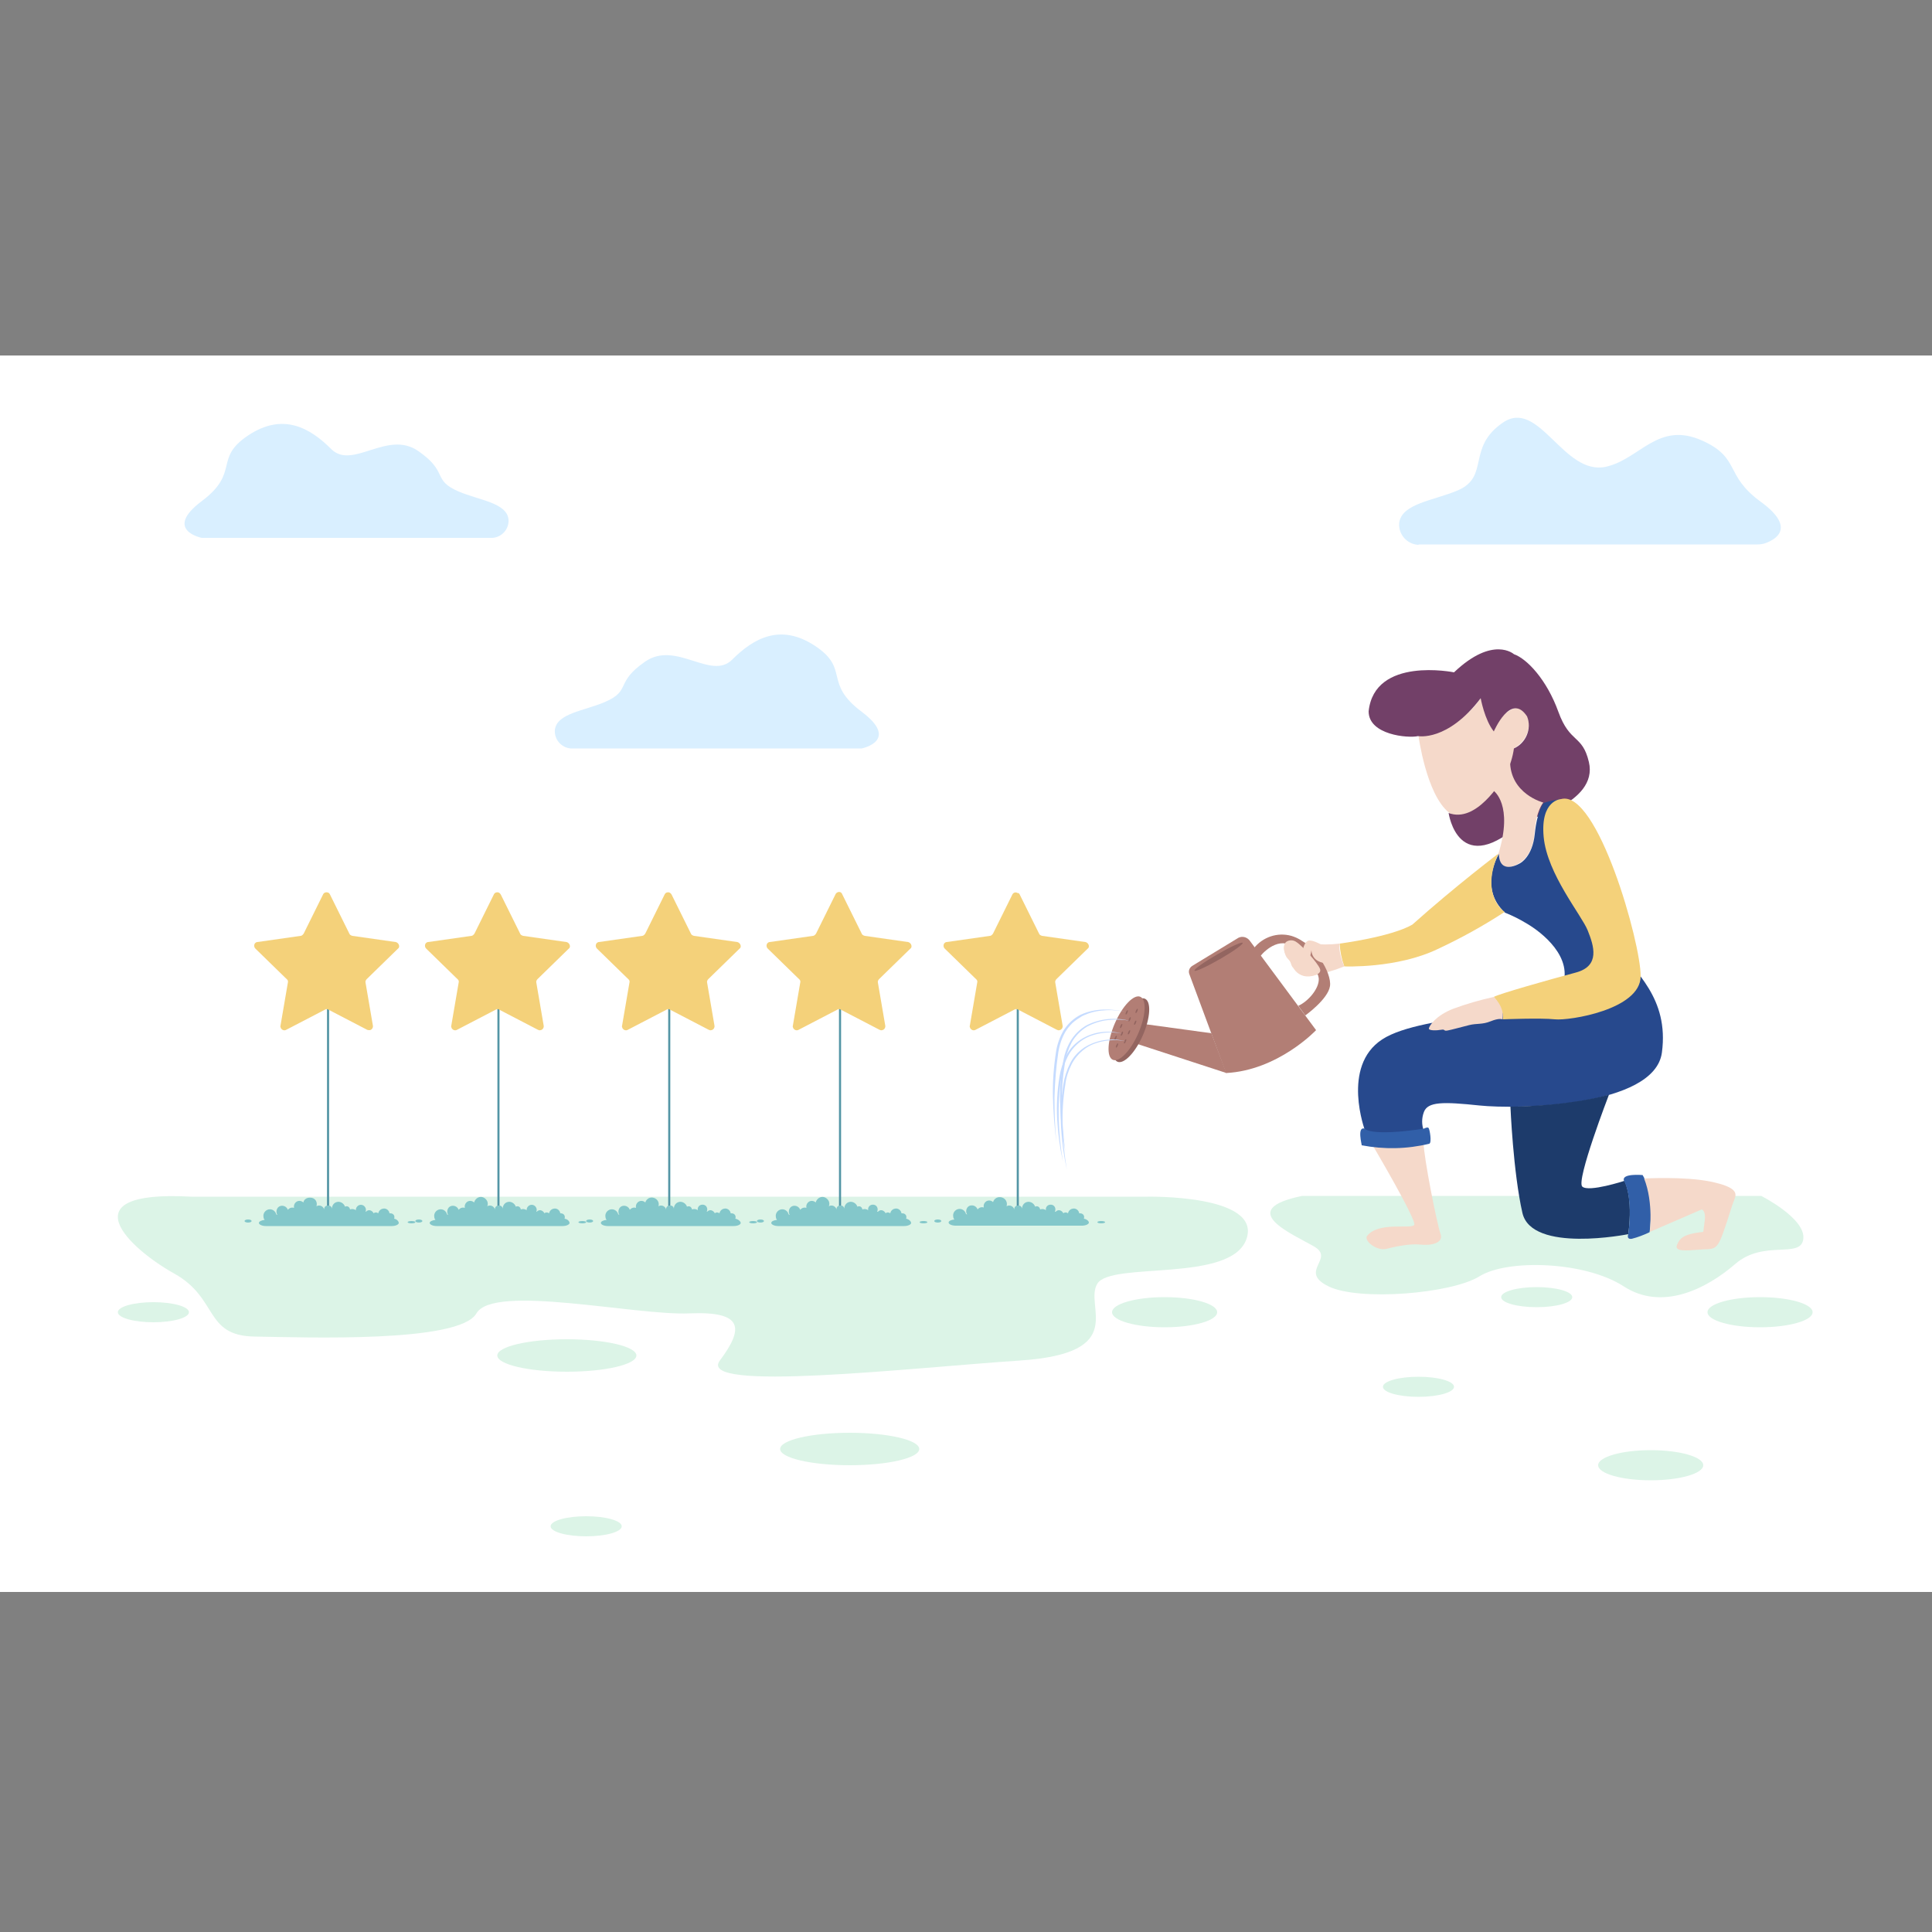 <?xml version="1.0" encoding="utf-8"?>
<!-- Generator: Adobe Illustrator 21.1.0, SVG Export Plug-In . SVG Version: 6.00 Build 0)  -->
<svg version="1.1" id="Layer_1" xmlns="http://www.w3.org/2000/svg" xmlns:xlink="http://www.w3.org/1999/xlink" x="0px" y="0px"
	 viewBox="0 0 500 500" style="enable-background:new 0 0 500 500;" xml:space="preserve">
<rect x="0" y="0" width="500" height="500" fill="#808080" stroke="none"/>
<style type="text/css">
	.st0{fill:#FFFFFF;}
	.st1{fill:#DCF4E7;}
	.st2{fill:none;stroke:#5395A5;stroke-width:0.544;stroke-miterlimit:10;}
	.st3{fill:#83C7CA;}
	.st4{fill:#F4D17A;}
	.st5{fill:#F5D9CA;}
	.st6{fill:#724068;}
	.st7{fill:#27498D;}
	.st8{fill:#1D3B6B;}
	.st9{fill:#315FA8;}
	.st10{fill:#B27E75;}
	.st11{fill:#936560;}
	.st12{fill:#C5DBFF;}
	.st13{fill:#D9EFFF;}
</style>
<title>Artboard 1</title>
<g id="BACKGROUND">
	<rect y="92" class="st0" width="500" height="320"/>
	<rect y="92" class="st0" width="500" height="320"/>
</g>
<g id="OBJECTS">
	<path class="st1" d="M49.5,309.7H297c0,0,29.5-0.6,25.6,10.9s-35,5.8-38.6,11.6s8.5,18-20,19.9s-83.9,8.3-77.7,0s6.2-12.8-7.9-12.2
		s-50.7-7.7-55.1,0s-44.3,6.2-57.4,6s-9.3-9.9-20.8-16.3S17,307.9,49.5,309.7z"/>
	<line class="st2" x1="84.9" y1="258" x2="84.9" y2="313.1"/>
	<path class="st3" d="M102,315.4c0.2-0.5,0-1.1-0.5-1.3c-0.2-0.1-0.5-0.1-0.7-0.1c-0.1-0.8-0.9-1.4-1.7-1.2
		c-0.6,0.1-1.1,0.6-1.2,1.2c-0.4-0.3-0.9-0.3-1.2,0c-0.3-0.6-1-1-1.6-0.7c-0.2,0.1-0.3,0.2-0.4,0.3h-0.1c0.1-0.2,0.1-0.4,0.1-0.5
		c0-0.7-0.6-1.3-1.3-1.3s-1.3,0.6-1.3,1.3c0,0,0,0,0,0c0,0,0,0.1,0,0.1c-0.4-0.3-1-0.4-1.5-0.2c-0.1-0.5-0.5-0.9-1-0.8
		c-0.1,0-0.2,0-0.3,0.1c-0.3-0.9-1.3-1.5-2.2-1.2c-0.7,0.2-1.2,0.9-1.2,1.7c0,0,0,0.1,0,0.1l0,0c0-0.6-0.5-1-1.1-0.9
		c-0.6,0-1,0.5-0.9,1.1l0,0c-0.1-0.7-0.8-1.2-1.5-1.1c-0.2,0-0.3,0.1-0.5,0.2c0.3-1-0.2-2-1.2-2.2s-2,0.2-2.2,1.2
		c-0.5-0.5-1.4-0.6-2,0c-0.4,0.4-0.5,0.9-0.4,1.4c-0.6-0.2-1.2,0-1.6,0.5c-0.3-0.8-1.1-1.2-1.9-1s-1.2,1.1-1,1.9
		c0,0.1,0.1,0.2,0.2,0.4c-0.1,0-0.2-0.1-0.3-0.1c-0.2-0.9-1.1-1.5-2-1.3c-0.9,0.2-1.5,1.1-1.3,2c0,0.2,0.1,0.5,0.3,0.7
		c-0.8,0.1-1.5,0.4-1.5,0.8s0.8,0.8,1.8,0.8h32.6c1,0,1.8-0.4,1.8-0.8S102.7,315.5,102,315.4z"/>
	<ellipse class="st3" cx="64.2" cy="316" rx="0.9" ry="0.4"/>
	<ellipse class="st3" cx="106.5" cy="316.3" rx="1" ry="0.3"/>
	<path class="st4" d="M85.4,231.5l5,10.1c0.1,0.3,0.4,0.5,0.8,0.6l11.2,1.6c0.5,0.1,0.9,0.6,0.9,1.1c0,0.2-0.1,0.5-0.3,0.6l-8.1,7.9
		c-0.2,0.2-0.4,0.6-0.3,0.9l1.9,11.1c0.1,0.5-0.2,1.1-0.8,1.2c-0.2,0-0.5,0-0.7-0.1l-10-5.2c-0.3-0.2-0.7-0.2-0.9,0l-10,5.2
		c-0.5,0.3-1.1,0.1-1.4-0.4c-0.1-0.2-0.2-0.5-0.1-0.7l1.9-11.1c0.1-0.3,0-0.7-0.3-0.9l-8.1-7.9c-0.4-0.4-0.4-1-0.1-1.4
		c0.2-0.2,0.4-0.3,0.6-0.3l11.2-1.6c0.3,0,0.6-0.3,0.8-0.6l5-10.1c0.2-0.5,0.8-0.7,1.3-0.5C85.2,231.1,85.3,231.3,85.4,231.5z"/>
	<line class="st2" x1="129" y1="258" x2="129" y2="313.1"/>
	<path class="st3" d="M146.1,315.4c0.2-0.5,0-1.1-0.5-1.3c-0.2-0.1-0.4-0.1-0.6-0.1c-0.1-0.8-0.9-1.4-1.7-1.2
		c-0.6,0.1-1.1,0.6-1.2,1.2c-0.4-0.3-0.9-0.3-1.2,0c-0.3-0.6-1-1-1.6-0.7c-0.2,0.1-0.3,0.2-0.4,0.3h-0.1c0.1-0.2,0.1-0.4,0.1-0.5
		c0-0.7-0.6-1.3-1.3-1.3c-0.7,0-1.3,0.6-1.3,1.3c0,0,0,0.1,0,0.1c-0.4-0.3-1-0.4-1.5-0.2c-0.1-0.5-0.5-0.9-1-0.8
		c-0.1,0-0.2,0-0.3,0.1c-0.3-0.9-1.3-1.5-2.2-1.2c-0.7,0.2-1.2,0.9-1.2,1.7c0,0,0,0.1,0,0.1l0,0c0-0.6-0.5-1-1.1-0.9
		c-0.6,0-1,0.5-0.9,1.1l0,0c-0.1-0.7-0.8-1.2-1.5-1.1c-0.2,0-0.3,0.1-0.5,0.2c0.4-0.9-0.1-1.9-1-2.3c-0.9-0.4-1.9,0.1-2.3,1
		c0,0.1-0.1,0.2-0.1,0.3c-0.5-0.5-1.4-0.6-2,0c-0.4,0.4-0.5,0.9-0.4,1.4c-0.6-0.2-1.2,0-1.6,0.5c-0.3-0.8-1.1-1.2-1.9-1
		s-1.2,1.1-1,1.9c0,0.1,0.1,0.2,0.2,0.4c-0.1,0-0.2-0.1-0.3-0.1c-0.2-0.9-1.1-1.5-2-1.3c-0.9,0.2-1.5,1.1-1.3,2
		c0,0.2,0.1,0.5,0.3,0.7c-0.8,0.1-1.5,0.4-1.5,0.8s0.8,0.8,1.8,0.8h32.6c1,0,1.8-0.4,1.8-0.8S146.9,315.5,146.1,315.4z"/>
	<ellipse class="st3" cx="108.4" cy="316" rx="0.9" ry="0.4"/>
	<ellipse class="st3" cx="150.7" cy="316.3" rx="1" ry="0.3"/>
	<path class="st4" d="M129.6,231.5l5,10.1c0.1,0.3,0.4,0.5,0.8,0.6l11.2,1.6c0.5,0.1,0.9,0.6,0.9,1.1c0,0.2-0.1,0.5-0.3,0.6
		l-8.1,7.9c-0.2,0.2-0.4,0.6-0.3,0.9l1.9,11.1c0.1,0.5-0.2,1.1-0.8,1.2c-0.2,0.1-0.5,0-0.7-0.1l-10-5.2c-0.3-0.2-0.7-0.2-0.9,0
		l-10,5.2c-0.5,0.3-1.1,0.1-1.4-0.4c-0.1-0.2-0.2-0.5-0.1-0.7l1.9-11.1c0.1-0.3,0-0.7-0.3-0.9l-8.1-7.9c-0.4-0.4-0.4-1-0.1-1.4
		c0.2-0.2,0.4-0.3,0.6-0.3l11.2-1.6c0.3,0,0.6-0.3,0.8-0.6l5-10.1c0.2-0.5,0.8-0.7,1.3-0.5C129.3,231.1,129.5,231.3,129.6,231.5z"/>
	<line class="st2" x1="173.2" y1="258" x2="173.2" y2="313.1"/>
	<path class="st3" d="M190.3,315.4c0.2-0.5,0-1.1-0.5-1.3c-0.2-0.1-0.5-0.1-0.7-0.1c-0.1-0.8-0.9-1.4-1.7-1.2
		c-0.6,0.1-1.1,0.6-1.2,1.2c-0.4-0.3-0.9-0.3-1.2,0c-0.3-0.6-1-1-1.6-0.7c-0.2,0.1-0.3,0.2-0.4,0.3h-0.1c0.3-0.6,0.1-1.4-0.5-1.7
		s-1.4-0.1-1.7,0.5c-0.1,0.2-0.2,0.5-0.1,0.8c-0.4-0.3-1-0.4-1.5-0.2c-0.1-0.5-0.5-0.9-1-0.8c-0.1,0-0.2,0-0.3,0.1
		c-0.3-0.9-1.3-1.5-2.2-1.2c-0.7,0.2-1.2,0.9-1.2,1.7c0,0,0,0.1,0,0.1l0,0c0-0.6-0.5-1-1.1-0.9c-0.6,0-1,0.5-0.9,1.1l0,0
		c-0.1-0.7-0.8-1.2-1.5-1.1c-0.2,0-0.3,0.1-0.5,0.2c0.3-0.9-0.2-1.9-1.2-2.2c-0.9-0.3-1.9,0.2-2.2,1.2l0,0c-0.5-0.5-1.4-0.6-2,0
		c-0.4,0.4-0.5,0.9-0.4,1.4c-0.6-0.2-1.2,0-1.6,0.5c-0.3-0.8-1.1-1.2-1.9-1s-1.2,1.1-1,1.9c0,0.1,0.1,0.2,0.2,0.4
		c-0.1-0.1-0.2-0.1-0.3-0.1c-0.2-0.9-1.1-1.5-2-1.3c-0.9,0.2-1.5,1.1-1.3,2c0,0.2,0.1,0.5,0.3,0.7c-0.9,0.1-1.5,0.4-1.5,0.8
		s0.8,0.8,1.8,0.8h32.6c1,0,1.8-0.4,1.8-0.8S191,315.5,190.3,315.4z"/>
	<ellipse class="st3" cx="152.6" cy="316" rx="0.9" ry="0.4"/>
	<ellipse class="st3" cx="194.9" cy="316.3" rx="1" ry="0.3"/>
	<path class="st4" d="M173.8,231.5l5,10.1c0.1,0.3,0.4,0.5,0.8,0.6l11.2,1.6c0.5,0.1,0.9,0.6,0.9,1.1c0,0.2-0.1,0.5-0.3,0.6
		l-8.1,7.9c-0.2,0.2-0.4,0.6-0.3,0.9l1.9,11.1c0.1,0.5-0.2,1.1-0.8,1.2c-0.2,0.1-0.5,0-0.7-0.1l-10-5.2c-0.3-0.2-0.7-0.2-0.9,0
		l-10,5.2c-0.5,0.3-1.1,0.1-1.4-0.4c-0.1-0.2-0.2-0.5-0.1-0.7l1.9-11.1c0.1-0.3,0-0.7-0.3-0.9l-8.1-7.9c-0.4-0.4-0.4-1-0.1-1.4
		c0.2-0.2,0.4-0.3,0.6-0.3l11.2-1.6c0.3,0,0.6-0.3,0.8-0.6l5-10.1c0.2-0.5,0.8-0.7,1.3-0.5C173.5,231.1,173.7,231.3,173.8,231.5z"/>
	<line class="st2" x1="217.4" y1="258" x2="217.4" y2="313.1"/>
	<path class="st3" d="M234.5,315.4c0.2-0.5,0-1.1-0.5-1.3c-0.2-0.1-0.5-0.1-0.7-0.1c-0.1-0.8-0.9-1.4-1.7-1.2
		c-0.6,0.1-1.1,0.6-1.2,1.2c-0.4-0.3-0.9-0.3-1.2,0c-0.3-0.6-1-1-1.6-0.7c-0.2,0.1-0.3,0.2-0.4,0.3H227c0.3-0.6,0.1-1.4-0.5-1.7
		s-1.4-0.1-1.7,0.5c-0.1,0.2-0.2,0.5-0.1,0.8c-0.4-0.3-1-0.4-1.5-0.2c-0.1-0.5-0.5-0.9-1-0.8c-0.1,0-0.2,0-0.3,0.1
		c-0.3-0.9-1.3-1.5-2.2-1.2c-0.7,0.2-1.2,0.9-1.2,1.7c0,0,0,0.1,0,0.1l0,0c0-0.6-0.5-1-1.1-0.9c-0.6,0-1,0.5-0.9,1.1l0,0
		c-0.1-0.7-0.8-1.2-1.5-1.1c-0.2,0-0.3,0.1-0.5,0.2c0.4-0.9-0.1-1.9-1-2.3c-0.9-0.4-1.9,0.1-2.3,1c0,0.1-0.1,0.2-0.1,0.3
		c-0.5-0.5-1.4-0.6-2,0c-0.4,0.4-0.5,0.9-0.4,1.4c-0.6-0.2-1.2,0-1.6,0.5c-0.3-0.8-1.1-1.2-1.9-1s-1.2,1.1-1,1.9
		c0,0.1,0.1,0.2,0.2,0.4c-0.1,0-0.2-0.1-0.3-0.1c-0.2-0.9-1.1-1.5-2-1.3c-0.9,0.2-1.5,1.1-1.3,2c0,0.2,0.1,0.5,0.3,0.7
		c-0.9,0.1-1.5,0.4-1.5,0.8s0.8,0.8,1.8,0.8H234c1,0,1.8-0.4,1.8-0.8S235.2,315.5,234.5,315.4z"/>
	<ellipse class="st3" cx="196.8" cy="316" rx="0.9" ry="0.4"/>
	<ellipse class="st3" cx="239" cy="316.3" rx="1" ry="0.3"/>
	<path class="st4" d="M218,231.5l5,10.1c0.1,0.3,0.4,0.5,0.8,0.6l11.2,1.6c0.5,0.1,0.9,0.6,0.9,1.1c0,0.2-0.1,0.5-0.3,0.6l-8.1,7.9
		c-0.2,0.2-0.4,0.6-0.3,0.9l1.9,11.1c0.1,0.5-0.2,1.1-0.8,1.2c-0.2,0.1-0.5,0-0.7-0.1l-10-5.2c-0.3-0.2-0.7-0.2-0.9,0l-10,5.2
		c-0.5,0.3-1.1,0.1-1.4-0.4c-0.1-0.2-0.2-0.5-0.1-0.7l1.9-11.1c0.1-0.3,0-0.7-0.3-0.9l-8.1-7.9c-0.4-0.4-0.4-1-0.1-1.4
		c0.2-0.2,0.4-0.3,0.6-0.3l11.2-1.6c0.3,0,0.6-0.3,0.8-0.6l5-10.1c0.2-0.5,0.8-0.8,1.3-0.6C217.7,231,217.9,231.2,218,231.5z"/>
	<line class="st2" x1="263.4" y1="258" x2="263.4" y2="313.1"/>
	<path class="st3" d="M280.5,315.4c0.2-0.5,0-1.1-0.5-1.3c-0.2-0.1-0.5-0.1-0.7-0.1c-0.1-0.8-0.9-1.4-1.7-1.2
		c-0.6,0.1-1.1,0.6-1.2,1.2c-0.4-0.3-0.9-0.3-1.2,0c-0.3-0.6-1-1-1.6-0.7c-0.2,0.1-0.3,0.2-0.4,0.3H273c0.3-0.6,0.1-1.4-0.5-1.7
		s-1.4-0.1-1.7,0.5c-0.1,0.2-0.2,0.5-0.1,0.8c-0.4-0.3-1-0.4-1.5-0.2c-0.1-0.5-0.5-0.9-1-0.8c-0.1,0-0.2,0-0.3,0.1
		c-0.3-0.9-1.3-1.5-2.2-1.2c-0.7,0.2-1.2,0.9-1.2,1.7c0,0,0,0.1,0,0.1l0,0c0-0.6-0.5-1-1.1-0.9c-0.6,0-1,0.5-0.9,1.1l0,0
		c-0.1-0.7-0.8-1.2-1.5-1.1c-0.2,0-0.3,0.1-0.5,0.2c0.3-1-0.2-2-1.2-2.3c-1-0.3-2,0.2-2.3,1.2c-0.5-0.5-1.4-0.6-2,0
		c-0.4,0.4-0.5,0.9-0.4,1.4c-0.6-0.2-1.2,0-1.6,0.5c-0.3-0.8-1.1-1.2-1.9-1s-1.2,1.1-1,1.9c0,0.1,0.1,0.2,0.2,0.4
		c-0.1,0-0.2-0.1-0.3-0.1c-0.2-0.9-1.1-1.5-2-1.3c-0.9,0.2-1.5,1.1-1.3,2c0,0.2,0.1,0.5,0.3,0.7c-0.9,0.1-1.5,0.4-1.5,0.8
		s0.8,0.8,1.8,0.8H280c1,0,1.8-0.4,1.8-0.8S281.2,315.5,280.5,315.4z"/>
	<ellipse class="st3" cx="242.7" cy="316" rx="0.9" ry="0.4"/>
	<ellipse class="st3" cx="285" cy="316.3" rx="1" ry="0.3"/>
	<path class="st4" d="M263.9,231.5l5,10.1c0.1,0.3,0.4,0.5,0.8,0.6l11.2,1.6c0.5,0.1,0.9,0.6,0.9,1.1c0,0.2-0.1,0.5-0.3,0.6
		l-8.1,7.9c-0.2,0.2-0.4,0.6-0.3,0.9l1.9,11.1c0.1,0.5-0.2,1.1-0.8,1.2c-0.2,0.1-0.5,0-0.7-0.1l-10-5.2c-0.3-0.2-0.7-0.2-1,0
		l-10,5.2c-0.5,0.3-1.1,0.1-1.4-0.4c-0.1-0.2-0.2-0.5-0.1-0.7l1.9-11.1c0.1-0.3,0-0.7-0.3-0.9l-8.1-7.9c-0.4-0.4-0.4-1-0.1-1.4
		c0.2-0.2,0.4-0.3,0.6-0.3l11.2-1.6c0.3,0,0.6-0.3,0.8-0.6l5-10.1c0.2-0.5,0.9-0.7,1.3-0.4C263.7,231.1,263.8,231.3,263.9,231.5z"/>
	<ellipse class="st1" cx="146.7" cy="350.8" rx="18" ry="4.2"/>
	<ellipse class="st1" cx="219.9" cy="375" rx="18" ry="4.2"/>
	<ellipse class="st1" cx="301.4" cy="339.6" rx="13.6" ry="3.9"/>
	<ellipse class="st1" cx="39.7" cy="339.6" rx="9.2" ry="2.6"/>
	<ellipse class="st1" cx="151.7" cy="395" rx="9.2" ry="2.6"/>
	<path class="st1" d="M337,309.5h118.8c0,0,11.5,5.8,10.9,11.1s-10.2,0.1-17.6,6.5s-18.9,12.3-28.9,5.8s-30.1-7.1-37.3-2.6
		s-31.2,6.5-39.1,2.6s1.8-7.1-3.7-10.3S319.4,313.1,337,309.5z"/>
	<path class="st5" d="M355.3,296.5c0,0,11.4,19.3,10.7,20.5s-9.5-1-12.3,3c-0.5,1.4,2.8,3.8,5.1,3.2s6.2-1.4,8.8-1.1
		s6.1-0.3,5.2-2.8s-4.3-19.5-4.4-23.7C364.2,296.3,359.8,296.6,355.3,296.5z"/>
	<path class="st5" d="M367.1,190.4c0,0,2,15.2,7.9,19.9s17.2-10.6,16.9-16.7c0,0,5.1-2.7,3.4-8.3s-8.8,1.2-8.6,3.9
		c0,0-2.9-4.7-3.4-8.6C383.2,180.5,379.3,188.1,367.1,190.4z"/>
	<path class="st6" d="M391.8,169.3c0,0-5.4-4.9-15.5,4.7c0,0-20.6-4.2-22.1,10.1c0,6.1,10.2,7,12.8,6.4c0,0,7.6,1.5,16.2-9.8
		c0,0,1,5.6,3.4,8.6c0,0,4.4-10.3,8.6-3.9c1.3,3.2-0.3,6.9-3.4,8.3c-0.3,2.2-1,4.4-2,6.5c-1.4,2.3-7.8,12.9-14.9,10.2
		c0,0,2.5,17.7,19.4,2c0,0,19.5-4.3,16.9-15.2c-1.7-7.2-4.9-4.7-7.9-13S395.2,170.5,391.8,169.3z"/>
	<path class="st5" d="M386.6,204.7c0,0,5.1,3.6,1.2,16.2c0,0-0.1,5.9,5.5,2.4c0,0,3.4-1.7,3.8-7.6s2.3-8,2.3-8s-8.6-2.2-8.6-10.8
		L386.6,204.7z"/>
	<path class="st7" d="M368.5,292.7c-0.6-1.6-0.6-3.3,0-4.9c1-2.7,4.9-2.7,14.4-1.7s45.3,0.5,47.2-13.7s-7.1-20.9-11.8-27.7
		S404,206.8,404,206.8c-1.5,0.2-3.1,0.5-4.5,1c0,0-1.7,2-2.3,8s-3.8,7.6-3.8,7.6s-5.3,3.3-5.5-2.4c0,0-5.4,8.8,1.6,15.2
		c2,0.8,3.8,1.7,5.6,2.8c3.8,2.2,12.4,8.8,9.1,16.6c-3.3,7.7-35.8,6.4-46.5,13.4s-4.4,23.7-4.4,23.7S355.8,294.5,368.5,292.7z"/>
	<path class="st8" d="M421.4,319.4c0,0-25,5-27.4-5.5s-3.1-27.5-3.1-27.5s14.1,0,25.5-3.1c0,0-8.6,22.3-6.9,23.8s10.9-1.5,10.9-1.5
		S422.7,309.5,421.4,319.4z"/>
	<path class="st9" d="M353.2,292.1c0,0,1.3,2.1,15.3,0c0,0,0.9-0.5,1.2-0.2s0.9,3.8,0.2,4.1c-5.8,1.4-11.7,1.5-17.5,0.4
		C352.5,296.4,351.1,291.4,353.2,292.1z"/>
	<path class="st9" d="M420.3,305.6c0,0,2.4,3.9,1.1,13.8c0,0-0.6,1.4,0.9,1.2c1.6-0.4,3.1-1,4.6-1.7c0,0,1.5-9.4-1.8-14.8
		C425,304.1,419.5,303.6,420.3,305.6z"/>
	<path class="st5" d="M425.5,305c0,0,10.4-0.6,17.2,0.8s6.8,3,6.2,4.5c-1,2.5-1.1,3.5-2.9,8.6s-2.6,4.2-6.2,4.5s-6.5,0.5-5.8-1.2
		s1.5-2.8,6.8-3.4l0.4-3c0.3-2.5-0.8-2.8-0.8-2.8l-13.4,5.8C426.9,318.9,428,311.4,425.5,305z"/>
	<path class="st4" d="M404,206.8c0,0-5.4,0.2-4.5,9.8s9.8,20.2,11.4,24.2s3.3,9.2-3.1,10.9s-20.2,5.6-21.2,6.3c0,0,2.8,3.4,2.3,5.8
		c0,0,9.8-0.4,13.5,0s22.1-2.5,22.2-11.1S413.4,204.2,404,206.8z"/>
	<path class="st4" d="M387.8,220.9c0,0-11,8.3-22.3,18.4c-5.6,3.2-18.8,4.9-18.8,4.9c0.1,2,0.5,4,1.2,5.9c0,0,13.6,0.6,24.2-4.5
		c6-2.8,11.8-6,17.3-9.6C389.4,236.1,382.9,231.7,387.8,220.9z"/>
	<path class="st5" d="M346.7,244.2c-2.5,0.3-5,0.3-7.5,0c-3-0.6-5.6-1.1-6.4-0.4s-0.5,3.5,0.5,4.3s0.6,1.8,1.6,2.6s1.5,2.2,4.6,1.8
		c2.9-0.5,5.7-1.3,8.4-2.4C347.9,250.1,346.3,246.6,346.7,244.2z"/>
	<path class="st5" d="M386.6,258c-3.6,0.8-7.1,1.8-10.6,3.1c-4.5,1.8-6,4.3-6.2,5s2.1,0.6,3.2,0.4s0.5,0.4,1.6,0.2s3.6-0.9,5.6-1.4
		s3.4-0.1,5.6-1s3-0.5,3-0.5S389.7,261.2,386.6,258z"/>
	<path class="st10" d="M337.8,262.8c0,0,5.9-4.2,6.4-7.6s-4-11.2-10-13c-3.6-1-7.4,0.3-9.7,3.2c0,0,1.6,2.4,1.6,2.2s4.2-5.3,8.2-2.8
		c4.9,3.1,6.9,6.9,7,8.5c0.1,2.6-2.8,5.9-5.3,7L337.8,262.8z"/>
	<path class="st5" d="M342,244.5c0,0-2.1-1.2-3.2-1.1c-1.6,0.1-2.4,4.7-1.1,5.6c0.4,0.2,1.3-0.4,1.7-3.1c0,0-0.1,3.4,4.4,3.4
		C343.4,247.6,342.8,246,342,244.5z"/>
	<path class="st5" d="M332.8,243.8c0.8-0.6,1.9-0.6,2.7,0c1.5,0.9,5.5,5.4,6.1,6.9s-2.1,1.9-2.1,1.9c-1.8,0.4-3.6-0.3-4.6-1.8
		c-0.2-0.7-0.5-1.4-1-2c-0.2-0.2-0.3-0.4-0.5-0.6C333.4,248.1,331.3,245.6,332.8,243.8z"/>
	<path class="st10" d="M323.4,243.4l17.2,23.2c0,0-9.8,10.4-23.3,11.1l-9.5-25.6c-0.3-0.8,0-1.6,0.7-2.1l12-7.3
		C321.5,242.2,322.7,242.5,323.4,243.4z"/>
	<polygon class="st10" points="294.4,270.2 317.4,277.7 313.5,267.4 296.7,265.1 	"/>
	
		<ellipse transform="matrix(0.4 -0.916 0.916 0.4 -68.658 428.366)" class="st11" cx="293" cy="266.6" rx="8.9" ry="3.3"/>
	
		<ellipse transform="matrix(0.4 -0.916 0.916 0.4 -68.908 426.969)" class="st10" cx="291.8" cy="266.1" rx="8.9" ry="3.3"/>
	<ellipse transform="matrix(0.866 -0.5 0.5 0.866 -81.565 190.885)" class="st11" cx="315.4" cy="247.6" rx="7.2" ry="0.7"/>
	
		<ellipse transform="matrix(0.4 -0.916 0.916 0.4 -65.025 424.533)" class="st11" cx="291.8" cy="261.9" rx="0.6" ry="0.2"/>
	
		<ellipse transform="matrix(0.4 -0.916 0.916 0.4 -63.181 426.565)" class="st11" cx="294.3" cy="261.6" rx="0.6" ry="0.2"/>
	
		<ellipse transform="matrix(0.4 -0.916 0.916 0.4 -66.278 428.099)" class="st11" cx="294" cy="264.7" rx="0.6" ry="0.2"/>
	
		<ellipse transform="matrix(0.4 -0.916 0.916 0.4 -66.334 426.295)" class="st11" cx="292.6" cy="263.8" rx="0.6" ry="0.2"/>
	
		<ellipse transform="matrix(0.4 -0.916 0.916 0.4 -70.919 426.7)" class="st11" cx="290.6" cy="267.5" rx="0.6" ry="0.2"/>
	
		<ellipse transform="matrix(0.4 -0.916 0.916 0.4 -74.421 427.371)" class="st11" cx="289.3" cy="270.5" rx="0.6" ry="0.2"/>
	
		<ellipse transform="matrix(0.4 -0.916 0.916 0.4 -69.431 428.155)" class="st11" cx="292.4" cy="267.1" rx="0.6" ry="0.2"/>
	
		<ellipse transform="matrix(0.4 -0.916 0.916 0.4 -72.235 428.622)" class="st11" cx="291.4" cy="269.5" rx="0.6" ry="0.2"/>
	
		<ellipse transform="matrix(0.4 -0.916 0.916 0.4 -69.163 425.245)" class="st11" cx="290.3" cy="265.5" rx="0.6" ry="0.2"/>
	
		<ellipse transform="matrix(0.4 -0.916 0.916 0.4 -72.875 425.783)" class="st11" cx="288.9" cy="268.6" rx="0.6" ry="0.2"/>
	<path class="st12" d="M291.4,269.5c-1.8-0.4-3.7-0.4-5.5-0.1c-1.8,0.3-3.6,0.9-5.1,2c-1.5,1.1-2.7,2.5-3.5,4.1
		c-0.8,1.6-1.4,3.4-1.6,5.2c-0.6,3.6-0.8,7.3-0.7,11c0.1,3.7,0.5,7.4,1.1,11c-0.8-3.6-1.3-7.3-1.5-11c-0.2-3.7,0-7.4,0.6-11.1
		c0.3-1.9,0.9-3.7,1.7-5.3c0.8-1.7,2.1-3.1,3.7-4.2C283.8,269.1,287.7,268.5,291.4,269.5z"/>
	<path class="st12" d="M290.4,267.5c-1.8-0.4-3.7-0.4-5.5-0.1c-1.8,0.3-3.6,0.9-5.1,2c-1.5,1.1-2.7,2.5-3.5,4.1
		c-0.8,1.6-1.4,3.4-1.6,5.2c-0.6,3.6-0.8,7.3-0.7,11c0.1,3.7,0.5,7.4,1.1,11c-0.8-3.6-1.3-7.3-1.5-11c-0.2-3.7,0-7.4,0.6-11.1
		c0.3-1.9,0.9-3.7,1.7-5.3c0.8-1.7,2.1-3.1,3.7-4.2C282.8,267,286.7,266.5,290.4,267.5z"/>
	<path class="st12" d="M292.4,264.2c-1.9-0.4-3.8-0.4-5.7-0.2c-1.9,0.2-3.7,0.8-5.4,1.7c-1.6,1-3,2.4-3.9,4
		c-0.9,1.7-1.5,3.5-1.8,5.4c-0.6,3.8-0.9,7.6-0.8,11.4c0.1,3.8,0.4,7.7,0.9,11.5c-0.7-3.8-1.2-7.6-1.3-11.5
		c-0.2-3.9,0.1-7.7,0.7-11.5c0.3-1.9,0.9-3.8,1.9-5.5c1-1.7,2.4-3.1,4.1-4.1C284.6,263.6,288.6,263.2,292.4,264.2z"/>
	<path class="st12" d="M291.4,261.9c-1.9-0.4-3.9-0.6-5.8-0.4c-1.9,0.1-3.8,0.6-5.6,1.5c-0.8,0.5-1.6,1-2.4,1.7
		c-0.7,0.7-1.3,1.4-1.8,2.2c-1,1.7-1.6,3.5-1.9,5.4c-0.6,3.9-0.9,7.8-1,11.7c0,3.9,0.1,7.8,0.5,11.7c-0.5-3.9-0.8-7.8-0.9-11.7
		c-0.1-3.9,0.2-7.9,0.8-11.8c0.3-2,1-3.9,2-5.6c1.1-1.7,2.6-3.1,4.4-4C283.4,260.9,287.6,261,291.4,261.9z"/>
	<ellipse class="st1" cx="455.5" cy="339.6" rx="13.6" ry="3.9"/>
	<ellipse class="st1" cx="427.2" cy="379.2" rx="13.6" ry="3.9"/>
	<ellipse class="st1" cx="397.7" cy="335.7" rx="9.2" ry="2.6"/>
	<ellipse class="st1" cx="367.1" cy="358.9" rx="9.2" ry="2.6"/>
	<path class="st13" d="M148.1,193.7H223c0,0,10-2,0-9.5s-3-11-12-17s-16-2-21.5,3.5s-14.5-5-22.5,0.5s-3.5,7.5-10.5,10.5
		c-5.4,2.3-12.4,2.9-12.9,7.2c-0.2,2.5,1.7,4.6,4.1,4.8C147.9,193.7,148,193.7,148.1,193.7z"/>
	<path class="st13" d="M127,139.2H52.2c0,0-10-2,0-9.5s3-11,12-17s16-2,21.5,3.5s14.5-5,22.5,0.5s3.5,7.5,10.5,10.5
		c5.4,2.3,12.4,2.9,12.9,7.2c0.2,2.5-1.7,4.6-4.1,4.8C127.3,139.2,127.1,139.2,127,139.2z"/>
	<path class="st13" d="M367.5,140.9h87.4c0.6,0,1.1-0.1,1.6-0.2c2.5-0.8,8.9-3.8-0.9-10.9c-9.4-6.9-5.1-11.2-14.9-15.7
		c-11.6-5.3-16.2,4.7-25.1,6.7c-11,2.4-17.3-17.9-26.7-11.4s-3.3,13.9-11.6,17.5c-6.4,2.7-14.6,3.4-15.2,8.5c-0.2,2.9,2,5.4,4.9,5.6
		C367.2,140.9,367.3,140.9,367.5,140.9z"/>
</g>
</svg>
